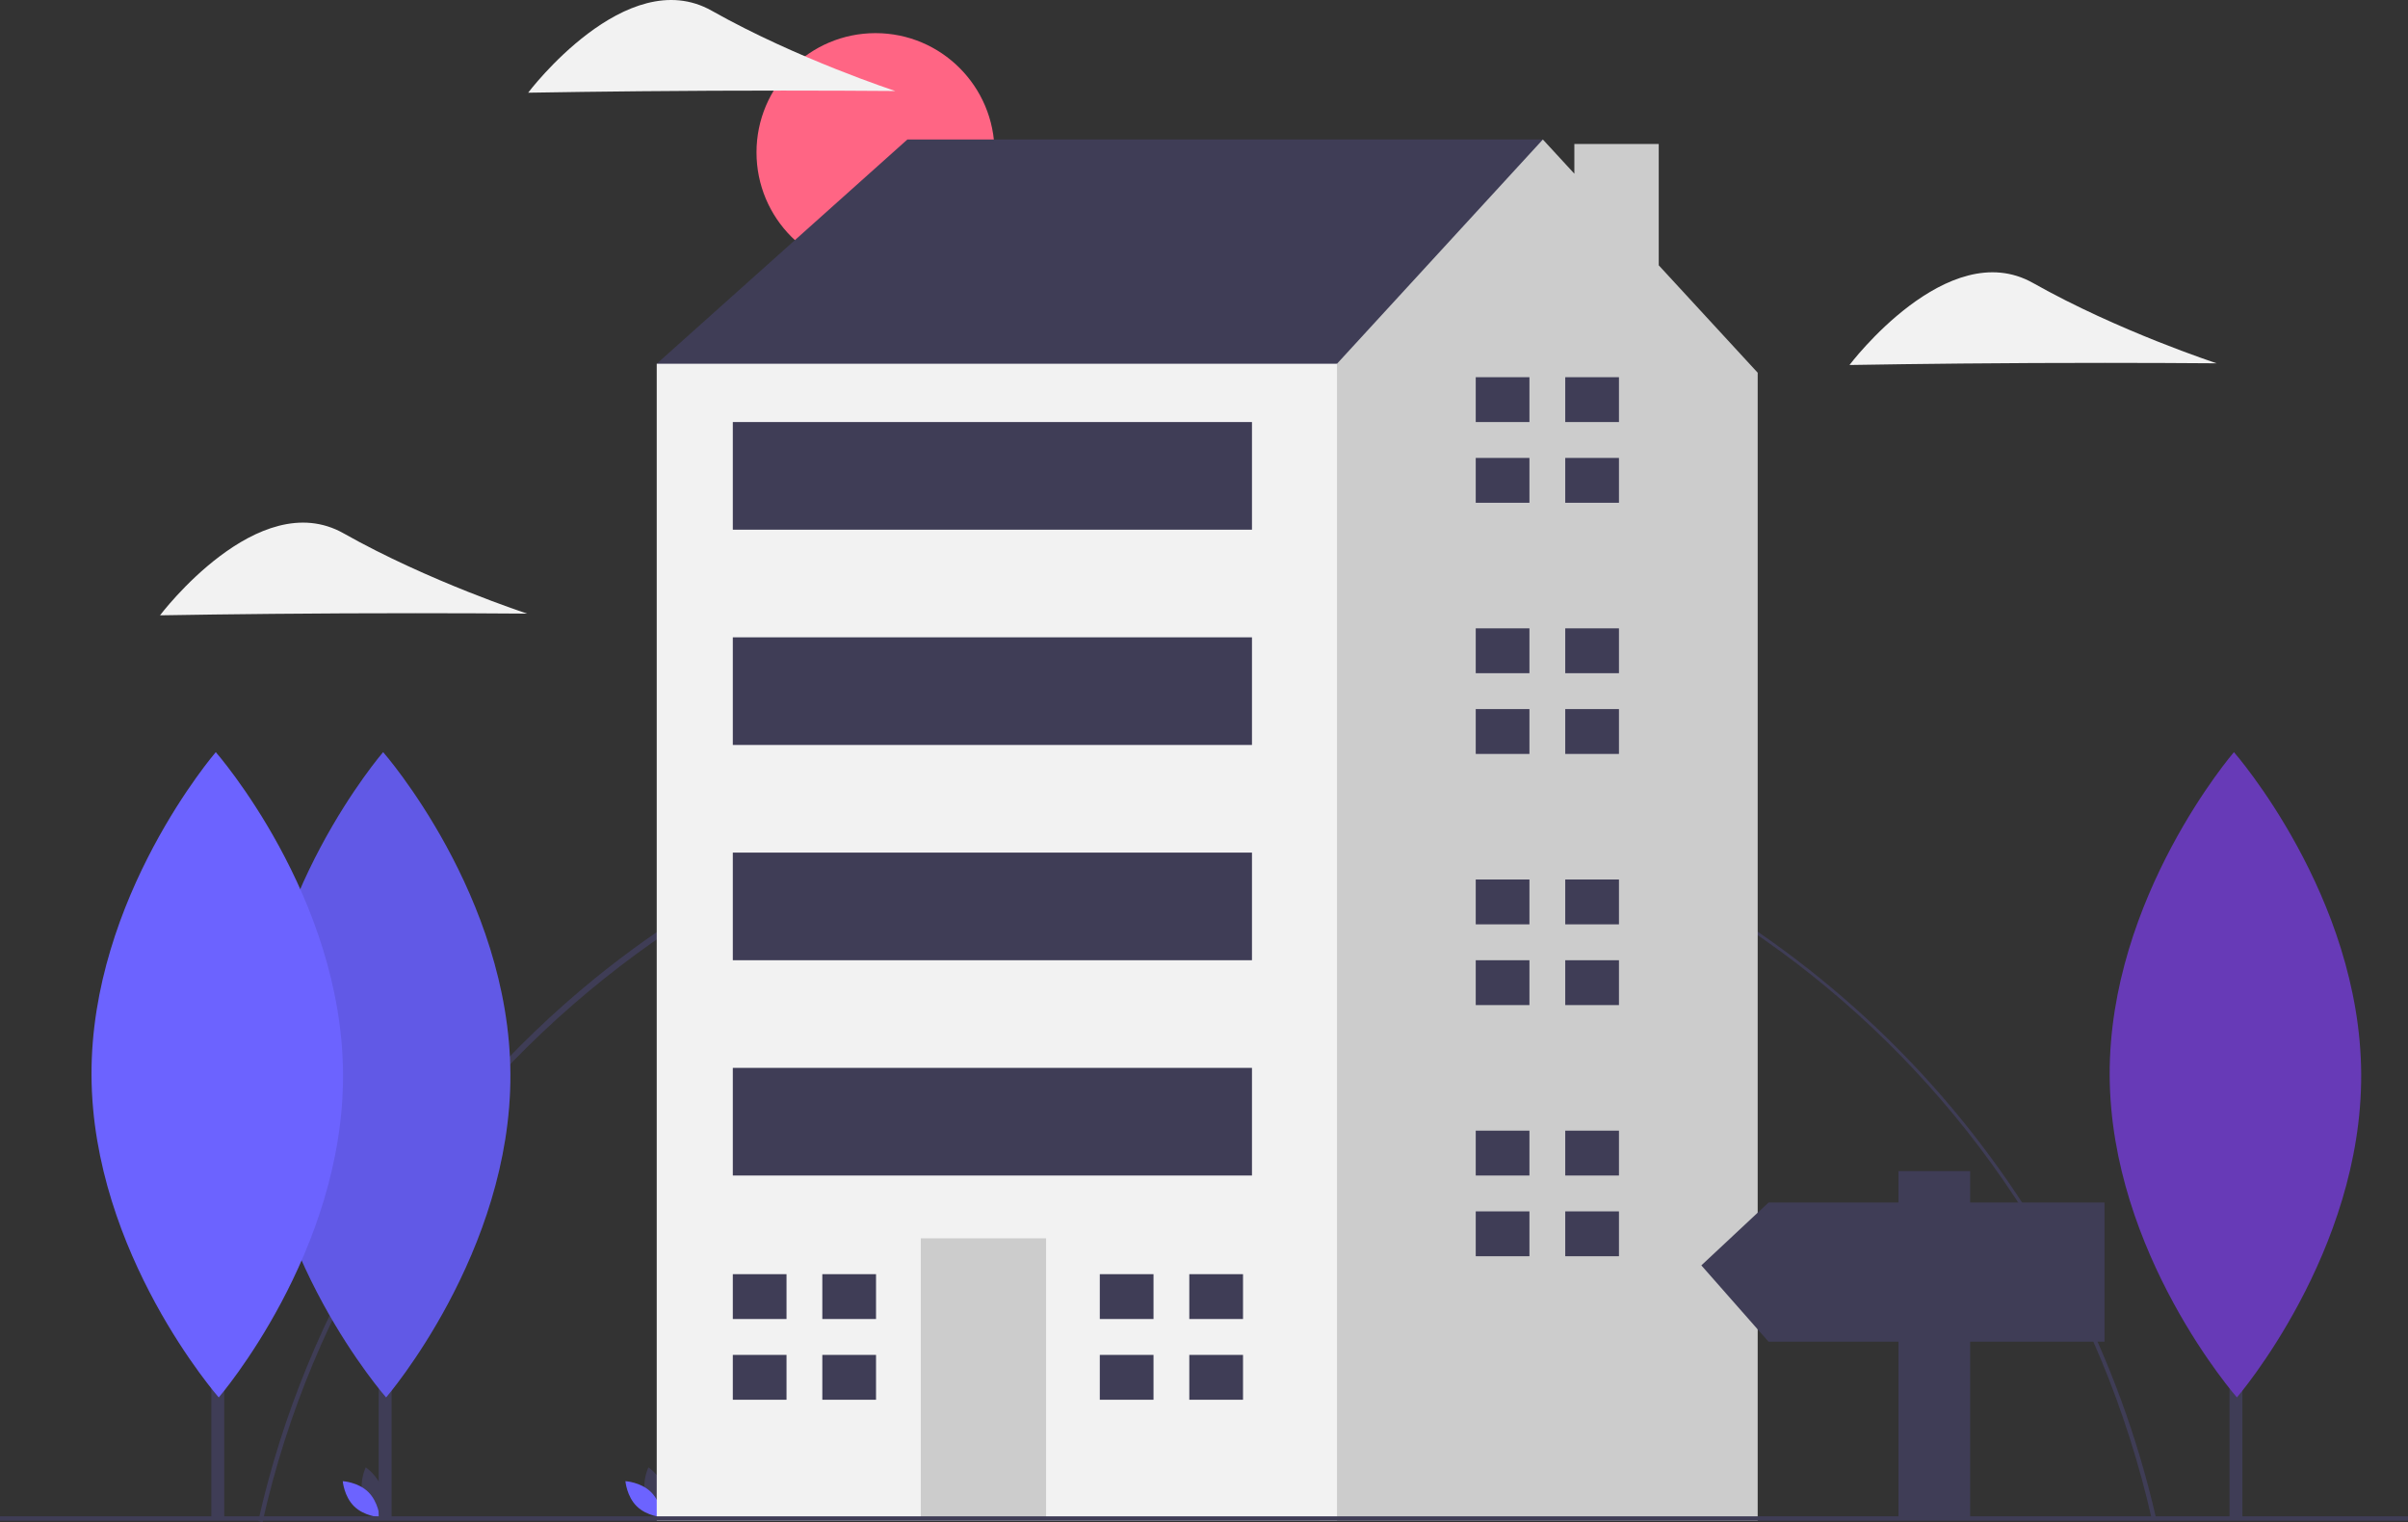 <svg width="375" height="237" viewBox="0 0 375 237" fill="none" xmlns="http://www.w3.org/2000/svg">
<rect x="0" y="0" width="375" height="237" fill="#333333" stroke="none"/>
<g clip-path="url(#clip0)">
<path d="M40.887 237L40.221 236.85C47.645 203.767 66.303 173.725 92.757 152.258C112.757 136.053 136.544 125.215 161.878 120.764C187.212 116.314 213.26 118.397 237.569 126.818C261.878 135.24 283.648 149.721 300.829 168.9C318.01 188.079 330.038 211.324 335.779 236.446L335.114 236.598C319.398 167.455 258.921 119.165 188.046 119.165C118.099 119.165 56.209 168.722 40.887 237Z" fill="#3F3D56"/>
<path d="M136.346 42.304C146.583 42.304 154.881 33.989 154.881 23.732C154.881 13.474 146.583 5.159 136.346 5.159C126.11 5.159 117.811 13.474 117.811 23.732C117.811 33.989 126.11 42.304 136.346 42.304Z" fill="#FF6584"/>
<path d="M56.493 232.781C57.071 234.922 59.051 236.248 59.051 236.248C59.051 236.248 60.094 234.103 59.516 231.962C58.938 229.82 56.958 228.494 56.958 228.494C56.958 228.494 55.915 230.64 56.493 232.781Z" fill="#3F3D56"/>
<path d="M57.343 232.321C58.929 233.868 59.123 236.246 59.123 236.246C59.123 236.246 56.745 236.116 55.158 234.569C53.572 233.022 53.378 230.643 53.378 230.643C53.378 230.643 55.756 230.774 57.343 232.321Z" fill="#6C63FF"/>
<path d="M100.514 232.781C101.092 234.922 103.072 236.248 103.072 236.248C103.072 236.248 104.115 234.103 103.537 231.962C102.959 229.82 100.979 228.494 100.979 228.494C100.979 228.494 99.936 230.64 100.514 232.781Z" fill="#3F3D56"/>
<path d="M101.364 232.321C102.95 233.868 103.144 236.246 103.144 236.246C103.144 236.246 100.766 236.116 99.179 234.569C97.593 233.022 97.399 230.643 97.399 230.643C97.399 230.643 99.777 230.774 101.364 232.321Z" fill="#6C63FF"/>
<path d="M109.243 62.228L102.273 56.641L141.304 21.723H240.272V52.451L176.152 95.75L109.243 62.228Z" fill="#3F3D56"/>
<path d="M258.316 41.31V22.42H245.176V27.047L240.272 21.723L208.212 56.641L195.667 65.022L176.215 207.425L205.55 236.82H273.727V58.038L258.316 41.31Z" fill="#CCCCCC"/>
<path d="M208.212 56.641H102.274V236.82H208.212V56.641Z" fill="#F2F2F2"/>
<path d="M162.909 192.823H143.394V236.82H162.909V192.823Z" fill="#CCCCCC"/>
<path d="M122.485 205.393V198.409H114.122V205.393H121.788H122.485Z" fill="#3F3D56"/>
<path d="M121.788 210.98H114.122V217.964H122.485V210.98H121.788Z" fill="#3F3D56"/>
<path d="M136.425 198.41H128.061V205.393H136.425V198.41Z" fill="#3F3D56"/>
<path d="M136.425 210.98H128.061V217.964H136.425V210.98Z" fill="#3F3D56"/>
<path d="M179.636 205.393V198.409H171.273V205.393H178.94H179.636Z" fill="#3F3D56"/>
<path d="M178.94 210.98H171.273V217.964H179.636V210.98H178.94Z" fill="#3F3D56"/>
<path d="M193.576 198.41H185.212V205.393H193.576V198.41Z" fill="#3F3D56"/>
<path d="M193.576 210.98H185.212V217.964H193.576V210.98Z" fill="#3F3D56"/>
<path d="M238.181 65.72V58.736H229.818V65.72H237.484H238.181Z" fill="#3F3D56"/>
<path d="M237.484 71.307H229.818V78.29H238.181V71.307H237.484Z" fill="#3F3D56"/>
<path d="M252.121 58.736H243.757V65.72H252.121V58.736Z" fill="#3F3D56"/>
<path d="M252.121 71.307H243.757V78.29H252.121V71.307Z" fill="#3F3D56"/>
<path d="M238.181 104.828V97.845H229.818V104.828H237.484H238.181Z" fill="#3F3D56"/>
<path d="M237.484 110.415H229.818V117.399H238.181V110.415H237.484Z" fill="#3F3D56"/>
<path d="M252.121 97.845H243.757V104.828H252.121V97.845Z" fill="#3F3D56"/>
<path d="M252.121 110.415H243.757V117.399H252.121V110.415Z" fill="#3F3D56"/>
<path d="M238.181 143.937V136.953H229.818V143.937H237.484H238.181Z" fill="#3F3D56"/>
<path d="M237.484 149.524H229.818V156.508H238.181V149.524H237.484Z" fill="#3F3D56"/>
<path d="M252.121 136.953H243.757V143.937H252.121V136.953Z" fill="#3F3D56"/>
<path d="M252.121 149.524H243.757V156.508H252.121V149.524Z" fill="#3F3D56"/>
<path d="M238.181 183.046V176.062H229.818V183.046H237.484H238.181Z" fill="#3F3D56"/>
<path d="M237.484 188.632H229.818V195.616H238.181V188.632H237.484Z" fill="#3F3D56"/>
<path d="M252.121 176.062H243.757V183.046H252.121V176.062Z" fill="#3F3D56"/>
<path d="M252.121 188.632H243.757V195.616H252.121V188.632Z" fill="#3F3D56"/>
<path d="M194.97 65.72H114.122V82.481H194.97V65.72Z" fill="#3F3D56"/>
<path d="M194.97 99.242H114.122V116.002H194.97V99.242Z" fill="#3F3D56"/>
<path d="M194.97 132.763H114.122V149.524H194.97V132.763Z" fill="#3F3D56"/>
<path d="M194.97 166.285H114.122V183.046H194.97V166.285Z" fill="#3F3D56"/>
<path d="M382 236.117H-6V236.801H382V236.117Z" fill="#3F3D56"/>
<path d="M60.98 157.159H58.975V236.506H60.98V157.159Z" fill="#3F3D56"/>
<path d="M79.482 167.271C79.609 195.017 60.128 217.6 60.128 217.6C60.128 217.6 40.44 195.198 40.312 167.452C40.184 139.706 59.666 117.123 59.666 117.123C59.666 117.123 79.354 139.525 79.482 167.271Z" fill="#6C63FF"/>
<path opacity="0.1" d="M79.482 167.271C79.609 195.017 60.128 217.6 60.128 217.6C60.128 217.6 40.44 195.198 40.312 167.452C40.184 139.706 59.666 117.123 59.666 117.123C59.666 117.123 79.354 139.525 79.482 167.271Z" fill="black"/>
<path d="M34.918 157.159H32.914V236.506H34.918V157.159Z" fill="#3F3D56"/>
<path d="M53.42 167.271C53.548 195.017 34.066 217.6 34.066 217.6C34.066 217.6 14.378 195.198 14.25 167.452C14.123 139.706 33.604 117.123 33.604 117.123C33.604 117.123 53.292 139.525 53.42 167.271Z" fill="#6C63FF"/>
<path d="M316.669 56.529C300.878 56.602 288.024 56.836 288.024 56.836C288.024 56.836 303.303 36.556 316.612 44.07C329.922 51.583 345.211 56.572 345.211 56.572C345.211 56.572 332.461 56.456 316.669 56.529Z" fill="#F2F2F2"/>
<path d="M53.566 95.51C37.775 95.583 24.921 95.816 24.921 95.816C24.921 95.816 40.2 75.537 53.509 83.05C66.819 90.564 82.108 95.552 82.108 95.552C82.108 95.552 69.358 95.437 53.566 95.51Z" fill="#F2F2F2"/>
<path d="M110.896 14.129C95.105 14.202 82.251 14.436 82.251 14.436C82.251 14.436 97.529 -5.844 110.839 1.67C124.149 9.183 139.438 14.171 139.438 14.171C139.438 14.171 126.688 14.056 110.896 14.129Z" fill="#F2F2F2"/>
<path d="M349.209 157.159H347.204V236.506H349.209V157.159Z" fill="#3F3D56"/>
<path d="M367.71 167.271C367.838 195.017 348.356 217.6 348.356 217.6C348.356 217.6 328.668 195.198 328.541 167.452C328.413 139.706 347.894 117.123 347.894 117.123C347.894 117.123 367.583 139.525 367.71 167.271Z" fill="#673AB7"/>
<path d="M275.417 187.254H295.649V182.361H306.812V187.254H327.741V208.925H306.812V236.189H295.649V208.925H275.417L264.952 197.041L275.417 187.254Z" fill="#3F3D56"/>
</g>
<defs>
<clipPath id="clip0">
<rect width="388" height="237" fill="white" transform="translate(-6)"/>
</clipPath>
</defs>
</svg>

